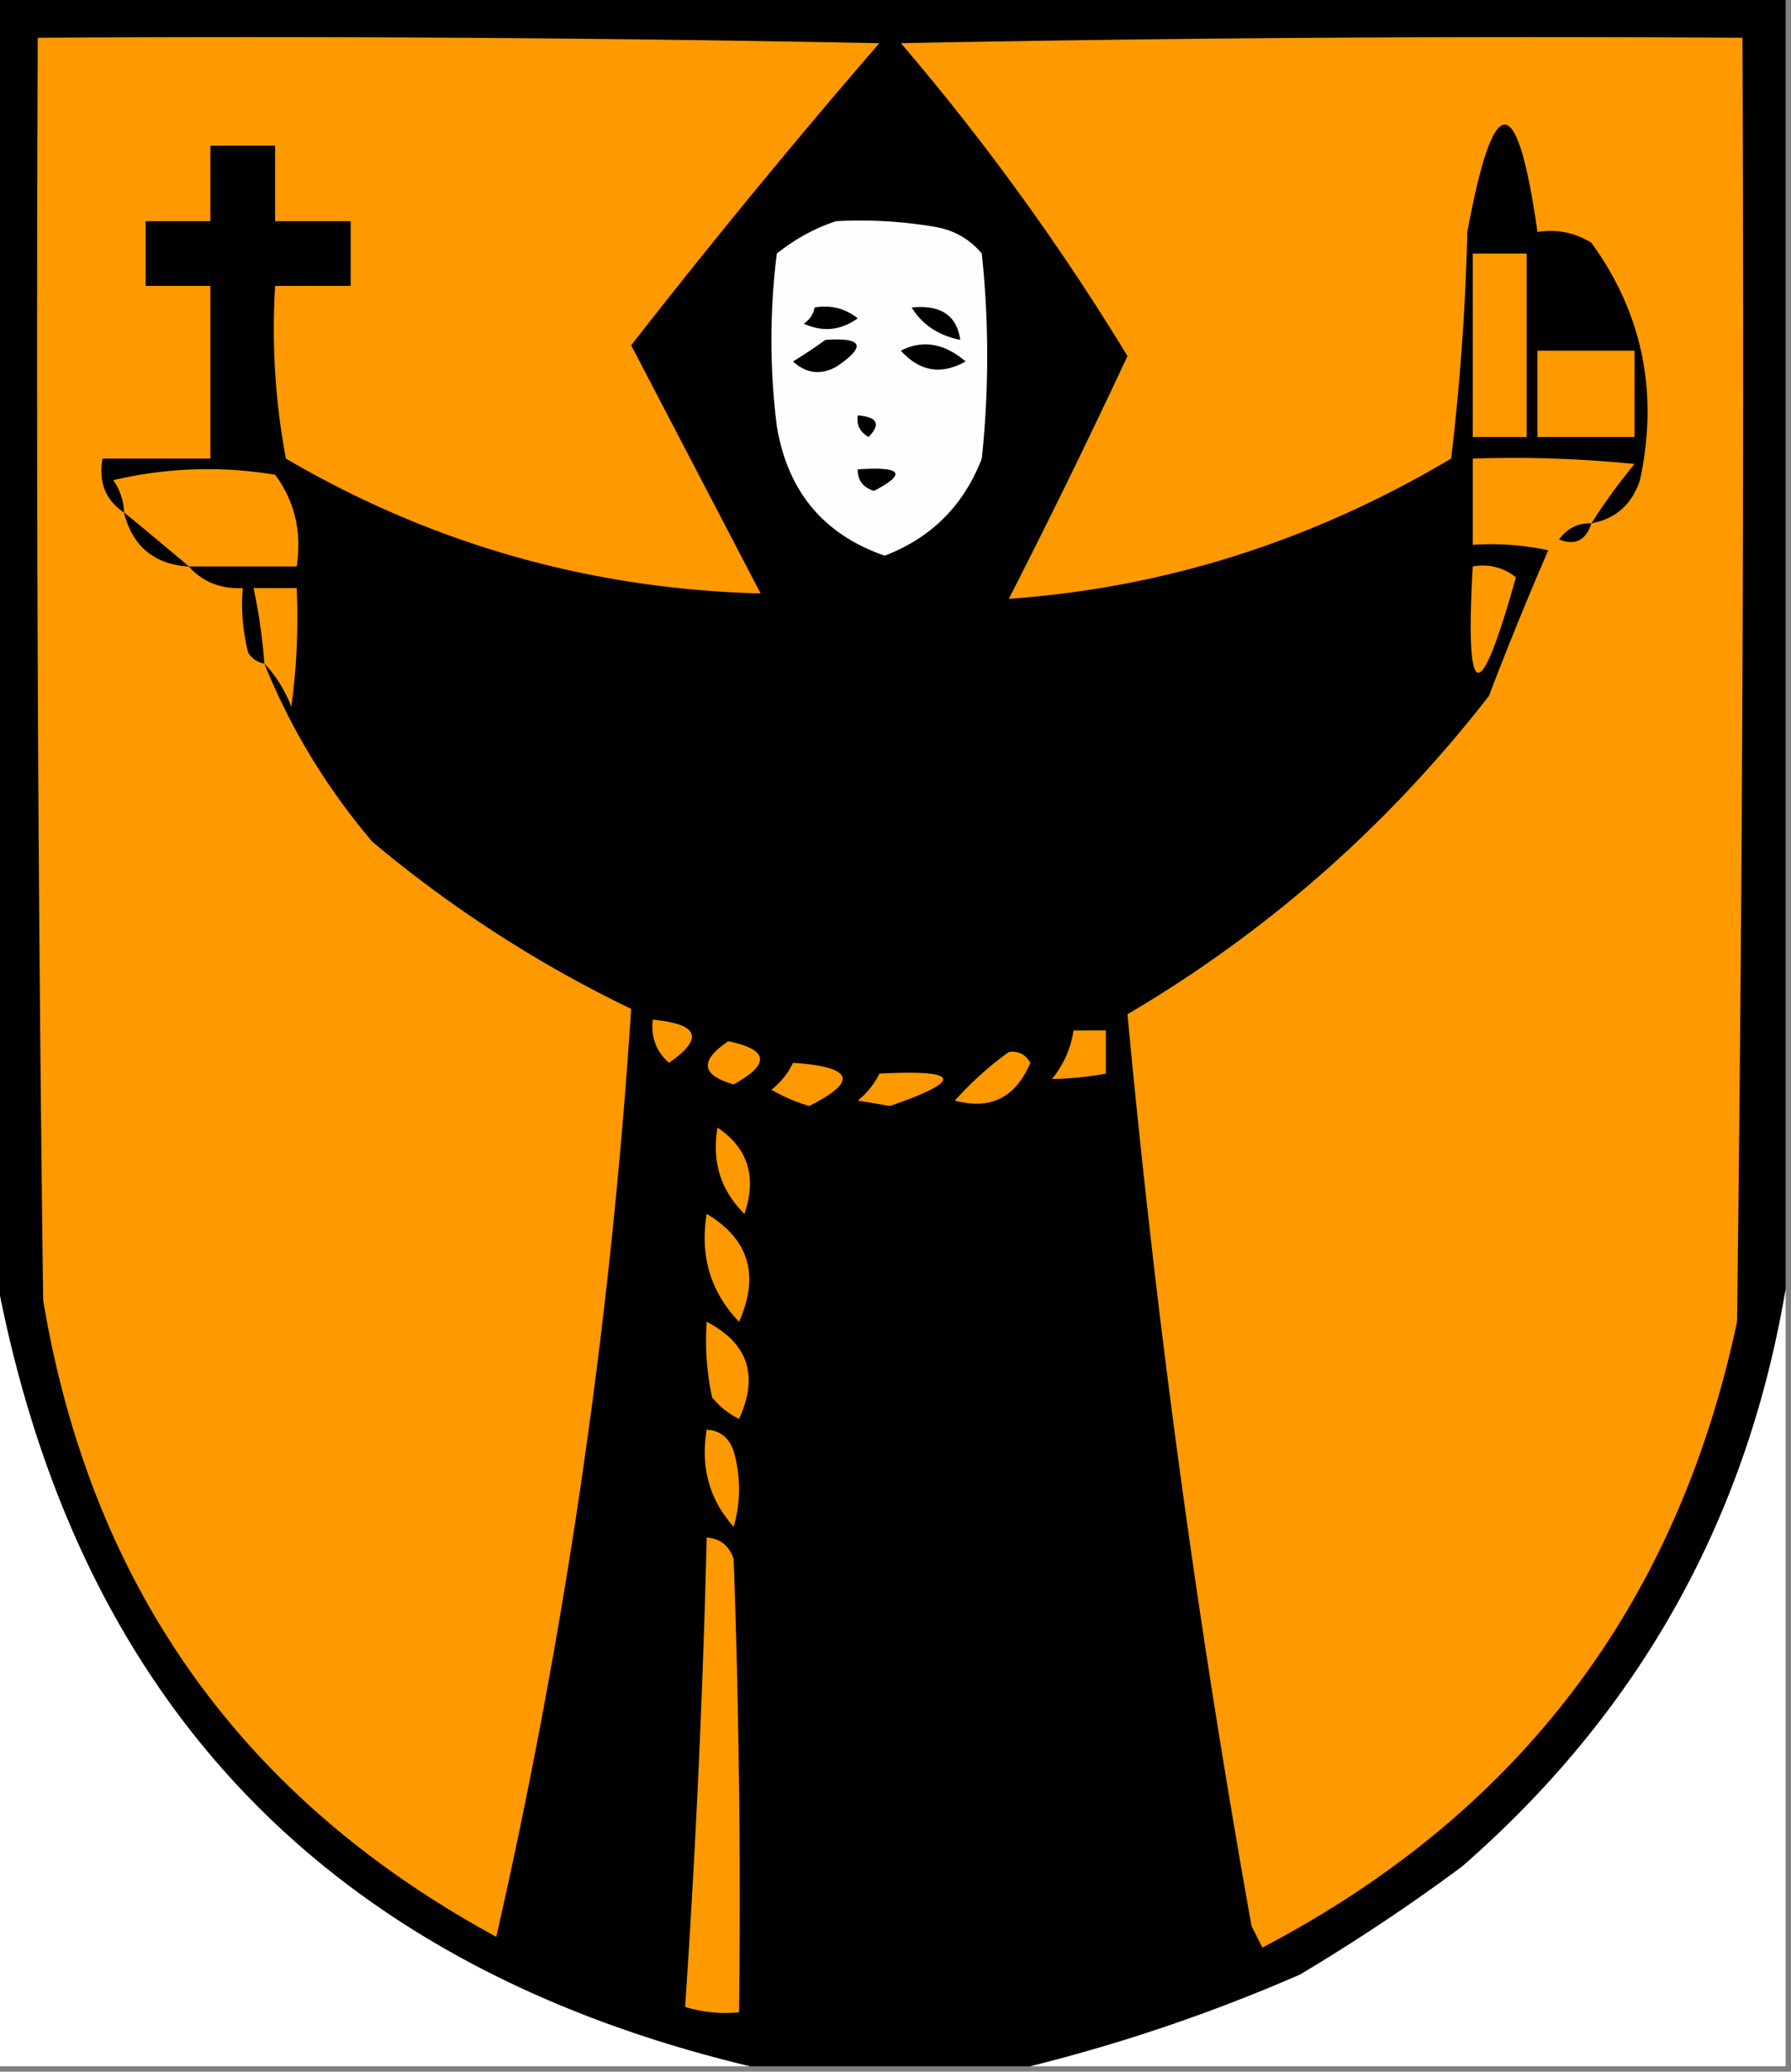 <svg xmlns="http://www.w3.org/2000/svg" width="166" height="192" style="shape-rendering:geometricPrecision;text-rendering:geometricPrecision;image-rendering:optimizeQuality;fill-rule:evenodd;clip-rule:evenodd"><rect width="100%" height="100%" fill="#808080" stroke="none"/><path style="opacity:1" d="M-.5-.5h166v120c-3.61 21.383-13.61 39.216-30 53.5a179.617 179.617 0 0 1-15 10 157.946 157.946 0 0 1-25 8.5h-26c-39.436-9.436-62.77-34.103-70-74V-.5z"/><path style="opacity:1" fill="#fe9900" d="M11.5 47.5c.788 3.12 2.788 4.788 6 5 1.28 1.431 2.947 2.098 5 2a18.436 18.436 0 0 0 .5 6c.383.556.883.89 1.5 1 2.413 5.982 5.747 11.482 10 16.5a114.54 114.54 0 0 0 24 15.5c-1.873 28.895-6.04 57.562-12.5 86-23.571-12.795-37.571-32.461-42-59-.5-38.999-.667-77.999-.5-117 26.002-.167 52.002 0 78 .5a726.161 726.161 0 0 0-23 28c3.985 7.635 7.985 15.302 12 23-15.795-.41-30.462-4.576-44-12.5a64.875 64.875 0 0 1-1-16h7v-6h-7v-7h-6v7h-6v6h6v16h-10c-.38 2.198.287 3.865 2 5zM147.5 48.5c2.252-.416 3.752-1.749 4.5-4 1.744-8.113.244-15.446-4.5-22-1.545-.952-3.212-1.285-5-1-1.882-13.264-4.049-13.264-6.5 0a222.747 222.747 0 0 1-1.5 21c-12.865 7.64-26.532 11.973-41 13a701.616 701.616 0 0 0 11-22.5 222.774 222.774 0 0 0-21-29c25.998-.5 51.998-.667 78-.5.167 39.668 0 79.335-.5 119-5.568 26.235-20.235 45.568-44 58l-1-2A1014.32 1014.32 0 0 1 104.5 94c12.997-7.658 24.164-17.492 33.5-29.5a324.235 324.235 0 0 1 5.5-13.5 24.939 24.939 0 0 0-7-.5v-8c5.011-.166 10.011 0 15 .5a54.666 54.666 0 0 0-4 5.5z"/><path style="opacity:1" fill="#fefefe" d="M77.5 20.5a40.936 40.936 0 0 1 9 .5c1.829.273 3.329 1.107 4.5 2.5a90.496 90.496 0 0 1 0 19c-1.68 4.346-4.68 7.346-9 9-5.662-1.957-8.996-5.957-10-12a64.247 64.247 0 0 1 0-16c1.719-1.369 3.552-2.369 5.5-3z"/><path style="opacity:1" fill="#fe9900" d="M136.5 23.5h5v17h-5v-17z"/><path style="opacity:1" d="M75.5 28.5c1.478-.262 2.811.071 4 1-1.575 1.13-3.241 1.297-5 .5.556-.383.89-.883 1-1.5zM84.5 28.5c2.683-.273 4.183.727 4.5 3-2.026-.415-3.526-1.415-4.5-3zM76.5 31.5c3.499-.241 3.832.592 1 2.5-1.444.78-2.777.614-4-.5a44.293 44.293 0 0 0 3-2zM83.5 32.5c2.003-1.032 4.003-.698 6 1-2.257 1.27-4.257.936-6-1z"/><path style="opacity:1" fill="#fe9900" d="M142.5 32.5h9v8h-9v-8z"/><path style="opacity:1" d="M79.5 38.5c1.837.14 2.17.806 1 2-.797-.457-1.13-1.124-1-2z"/><path style="opacity:1" fill="#fe9900" d="M17.5 52.5a579.993 579.993 0 0 0-6-5 5.576 5.576 0 0 0-1-3 38.06 38.06 0 0 1 15-.5c1.821 2.456 2.488 5.29 2 8.5h-10z"/><path style="opacity:1" d="M79.5 43.5c4.088-.282 4.588.385 1.5 2-1.03-.336-1.53-1.003-1.5-2zM11.5 47.5c2.04 1.677 4.04 3.344 6 5-3.212-.212-5.212-1.88-6-5zM147.5 48.5c-.502 1.585-1.502 2.085-3 1.5.744-1.039 1.744-1.539 3-1.5z"/><path style="opacity:1" fill="#fe9900" d="M136.5 52.5c1.478-.262 2.811.071 4 1-3.377 12.122-4.711 11.788-4-1zM24.5 61.5a51.639 51.639 0 0 0-1-7h4a60.94 60.94 0 0 1-.5 11c-.608-1.566-1.442-2.9-2.5-4zM60.5 94.5c4.277.4 4.777 1.733 1.5 4-1.188-1.063-1.688-2.397-1.5-4zM99.5 95.5h3v4a29.817 29.817 0 0 1-5 .5 9.173 9.173 0 0 0 2-4.5zM67.5 96.5c3.75.777 3.916 2.11.5 4-3.015-.859-3.181-2.192-.5-4zM93.5 97.5c.876-.13 1.543.203 2 1-1.374 3.229-3.708 4.396-7 3.5 1.563-1.736 3.23-3.236 5-4.5zM73.5 98.5c5.584.372 6.084 1.705 1.5 4a16.199 16.199 0 0 1-3.5-1.5c.88-.708 1.547-1.542 2-2.5zM81.5 99.5c7.544-.389 7.877.611 1 3l-3-.5c.88-.708 1.547-1.542 2-2.5zM66.5 104.5c2.832 1.907 3.666 4.573 2.5 8-2.203-2.169-3.037-4.835-2.5-8zM65.5 112.5c3.918 2.346 4.918 5.679 3 10-2.643-2.766-3.643-6.099-3-10z"/><path style="opacity:1" fill="#fefffe" d="M-.5 117.5c7.23 39.897 30.564 64.564 70 74h-70v-74zM165.5 119.5v72h-70a157.946 157.946 0 0 0 25-8.5 179.617 179.617 0 0 0 15-10c16.39-14.284 26.39-32.117 30-53.5z"/><path style="opacity:1" fill="#fe9900" d="M65.5 122.5c3.839 1.996 4.839 4.996 3 9a7.253 7.253 0 0 1-2.5-2 24.939 24.939 0 0 1-.5-7zM65.5 132.5c1.25.077 2.083.744 2.5 2a12.5 12.5 0 0 1 0 7c-2.25-2.517-3.084-5.517-2.5-9zM65.5 142.5c1.25.077 2.083.744 2.5 2 .5 13.996.667 27.996.5 42a12.93 12.93 0 0 1-5-.5 1014.604 1014.604 0 0 0 2-43.5z"/></svg>